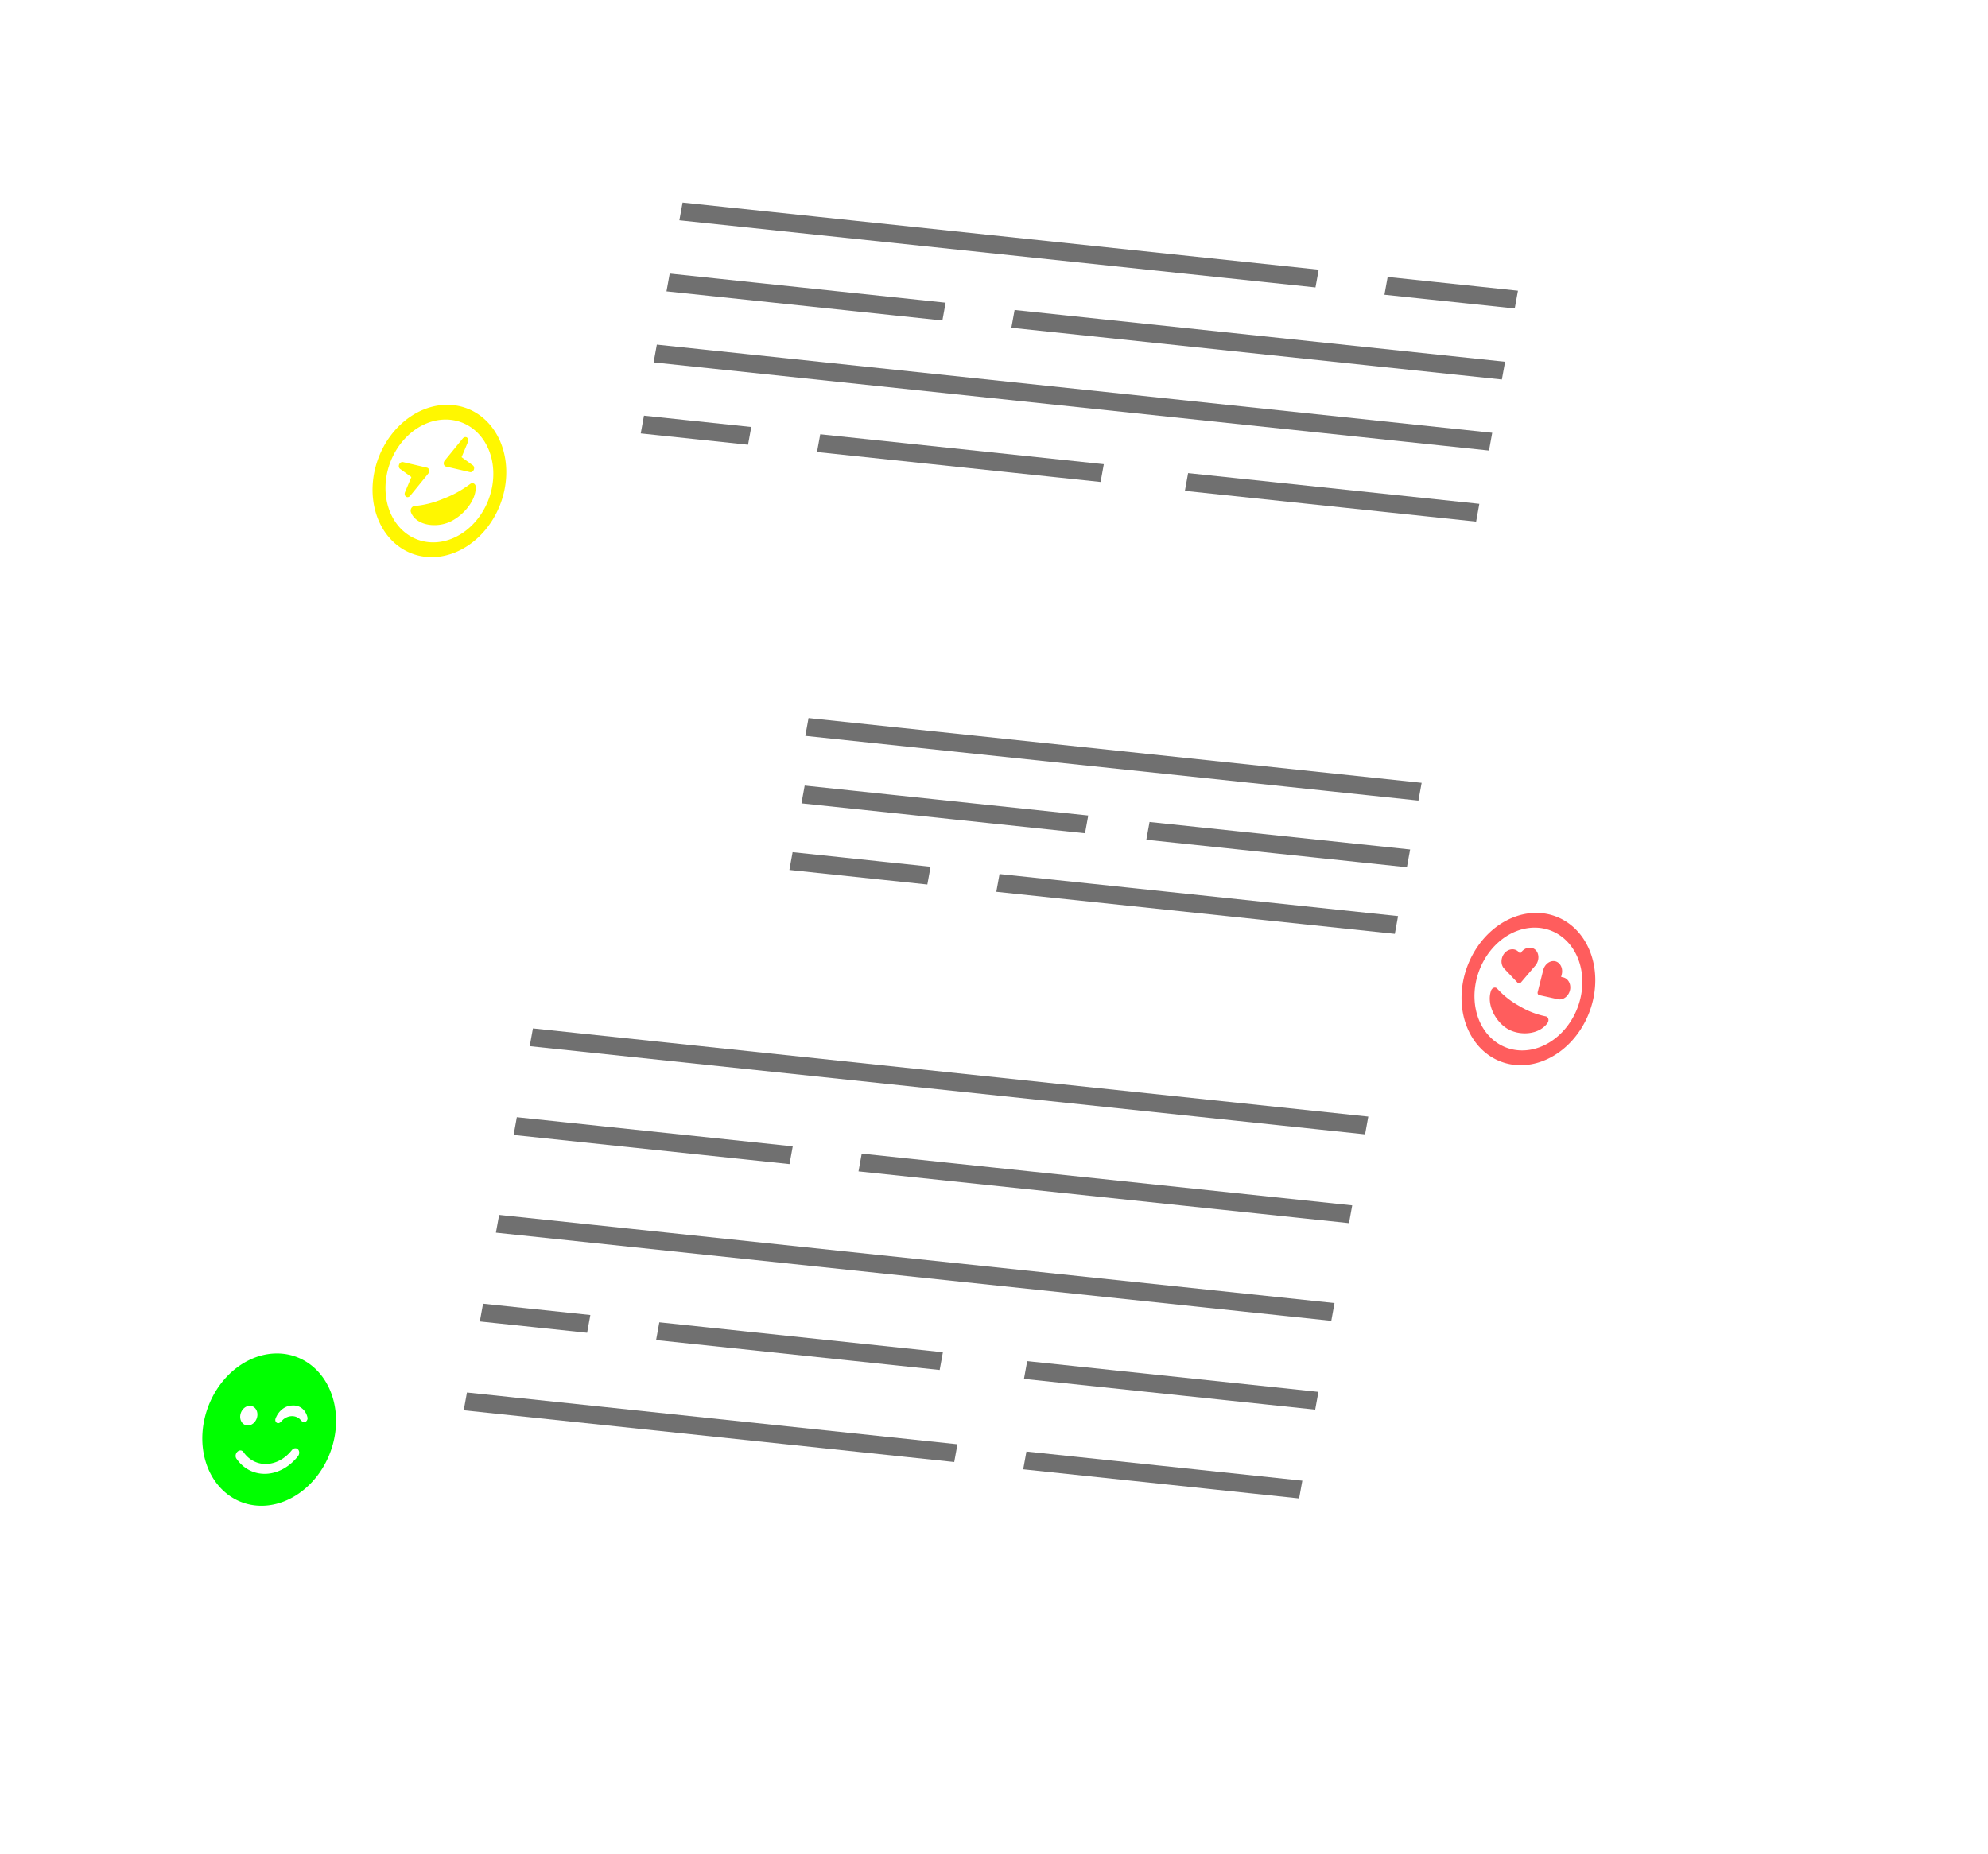<svg xmlns="http://www.w3.org/2000/svg" xmlns:xlink="http://www.w3.org/1999/xlink" width="218.67" height="204" viewBox="0 0 218.67 204"><defs><filter id="a" x="54.775" y="12.298" width="149.362" height="85.883" filterUnits="userSpaceOnUse"><feOffset dx="22" dy="24" input="SourceAlpha"/><feGaussianBlur result="b"/><feFlood flood-opacity="0.161"/><feComposite operator="in" in2="b"/><feComposite in="SourceGraphic"/></filter><filter id="c" x="78.798" y="71.996" width="115.563" height="62.133" filterUnits="userSpaceOnUse"><feOffset dx="22" dy="24" input="SourceAlpha"/><feGaussianBlur result="d"/><feFlood flood-opacity="0.161"/><feComposite operator="in" in2="d"/><feComposite in="SourceGraphic"/></filter><filter id="e" x="35.698" y="104.186" width="152.072" height="96.716" filterUnits="userSpaceOnUse"><feOffset dx="22" dy="24" input="SourceAlpha"/><feGaussianBlur result="f"/><feFlood flood-opacity="0.161"/><feComposite operator="in" in2="f"/><feComposite in="SourceGraphic"/></filter><clipPath id="h"><rect width="218.67" height="204"/></clipPath></defs><g id="g" clip-path="url(#h)"><rect width="218.67" height="204" fill="rgba(255,255,255,0)"/><g transform="matrix(0.843, 0.089, -0.177, 0.977, 46.131, 11.261)"><g transform="translate(-162.979 -46)"><g transform="matrix(1.16, -0.11, 0.21, 1, 106.93, 39.56)" filter="url(#a)"><path d="M12,0H123a12,12,0,0,1,12,12V31a12,12,0,0,1-12,12l-127.771.153C-11.4,43.153,0,37.627,0,31V12A12,12,0,0,1,12,0Z" transform="matrix(0.84, 0.09, -0.18, 0.98, 65.55, 13.3)" fill="#fff"/></g><g transform="translate(199 54)" fill="none" stroke="#707070" stroke-width="1"><rect width="83" height="2" stroke="none"/><rect x="0.5" y="0.5" width="82" height="1" fill="none"/></g><g transform="translate(199 62)" fill="none" stroke="#707070" stroke-width="1"><rect width="36" height="2" stroke="none"/><rect x="0.5" y="0.5" width="35" height="1" fill="none"/></g><g transform="translate(244 62)" fill="none" stroke="#707070" stroke-width="1"><rect width="64" height="2" stroke="none"/><rect x="0.5" y="0.5" width="63" height="1" fill="none"/></g><g transform="translate(199 70)" fill="none" stroke="#707070" stroke-width="1"><rect width="109" height="2" stroke="none"/><rect x="0.5" y="0.5" width="108" height="1" fill="none"/></g><g transform="translate(199 78)" fill="none" stroke="#707070" stroke-width="1"><rect width="14" height="2" stroke="none"/><rect x="0.5" y="0.5" width="13" height="1" fill="none"/></g><g transform="translate(222 78)" fill="none" stroke="#707070" stroke-width="1"><rect width="37" height="2" stroke="none"/><rect x="0.5" y="0.5" width="36" height="1" fill="none"/></g><g transform="translate(270 78)" fill="none" stroke="#707070" stroke-width="1"><rect width="38" height="2" stroke="none"/><rect x="0.5" y="0.5" width="37" height="1" fill="none"/></g><g transform="translate(291 54)" fill="none" stroke="#707070" stroke-width="1"><rect width="17" height="2" stroke="none"/><rect x="0.5" y="0.5" width="16" height="1" fill="none"/></g></g><g transform="translate(16.179 43)"><g transform="matrix(1.16, -0.11, 0.21, 1, -72.23, -49.44)" filter="url(#c)"><path d="M81.458,0H1.772A8.439,8.439,0,0,0-6.842,8.252V21.319a8.439,8.439,0,0,0,8.615,8.252l91.726.105c4.758,0-3.425-3.8-3.425-8.358V8.252A8.439,8.439,0,0,0,81.458,0Z" transform="matrix(0.84, 0.09, -0.18, 0.98, 89.31, 72.03)" fill="#fff"/></g><g transform="translate(13 32)"><g transform="translate(81 -4)" fill="none" stroke="#707070" stroke-width="1"><rect width="34" height="2" stroke="none"/><rect x="0.5" y="0.5" width="33" height="1" fill="none"/></g><g transform="translate(36 -4)" fill="none" stroke="#707070" stroke-width="1"><rect width="37" height="2" stroke="none"/><rect x="0.5" y="0.5" width="36" height="1" fill="none"/></g></g><g transform="translate(13 39.5)"><g transform="translate(63 -4)" fill="none" stroke="#707070" stroke-width="1"><rect width="52" height="2" stroke="none"/><rect x="0.5" y="0.5" width="51" height="1" fill="none"/></g><g transform="translate(36 -4)" fill="none" stroke="#707070" stroke-width="1"><rect width="18" height="2" stroke="none"/><rect x="0.5" y="0.5" width="17" height="1" fill="none"/></g></g><g transform="translate(47.929 20.5)" fill="none" stroke="#707070" stroke-width="1"><rect width="80" height="2" stroke="none"/><rect x="0.5" y="0.5" width="79" height="1" fill="none"/></g></g><g transform="translate(-162.979 48)"><g transform="matrix(1.16, -0.11, 0.21, 1, 106.93, -54.44)" filter="url(#e)"><path d="M12,0H123c6.627,0,12,7.023,12,15.686V40.521c0,8.663-5.373,15.686-12,15.686l-127.771.2C-11.4,56.406,0,49.184,0,40.521V15.686C0,7.023,5.373,0,12,0Z" transform="matrix(0.84, 0.09, -0.18, 0.98, 48.92, 105.15)" fill="#fff"/></g><g transform="translate(199 63)" fill="none" stroke="#707070" stroke-width="1"><rect width="36" height="2" stroke="none"/><rect x="0.5" y="0.5" width="35" height="1" fill="none"/></g><g transform="translate(272 94)" fill="none" stroke="#707070" stroke-width="1"><rect width="36" height="2" stroke="none"/><rect x="0.5" y="0.5" width="35" height="1" fill="none"/></g><g transform="translate(244 63)" fill="none" stroke="#707070" stroke-width="1"><rect width="64" height="2" stroke="none"/><rect x="0.5" y="0.5" width="63" height="1" fill="none"/></g><g transform="translate(199 94)" fill="none" stroke="#707070" stroke-width="1"><rect width="64" height="2" stroke="none"/><rect x="0.5" y="0.5" width="63" height="1" fill="none"/></g><g transform="translate(199 74)" fill="none" stroke="#707070" stroke-width="1"><rect width="109" height="2" stroke="none"/><rect x="0.5" y="0.5" width="108" height="1" fill="none"/></g><g transform="translate(199 53)" fill="none" stroke="#707070" stroke-width="1"><rect width="109" height="2" stroke="none"/><rect x="0.5" y="0.5" width="108" height="1" fill="none"/></g><g transform="translate(199 84)" fill="none" stroke="#707070" stroke-width="1"><rect width="14" height="2" stroke="none"/><rect x="0.5" y="0.5" width="13" height="1" fill="none"/></g><g transform="translate(222 84)" fill="none" stroke="#707070" stroke-width="1"><rect width="37" height="2" stroke="none"/><rect x="0.5" y="0.5" width="36" height="1" fill="none"/></g><g transform="translate(270 84)" fill="none" stroke="#707070" stroke-width="1"><rect width="38" height="2" stroke="none"/><rect x="0.5" y="0.5" width="37" height="1" fill="none"/></g></g><path d="M8.539,8a8.539,8.539,0,1,0,8.539,8.539A8.537,8.537,0,0,0,8.539,8Zm0,15.424a6.886,6.886,0,1,1,6.886-6.886A6.893,6.893,0,0,1,8.539,23.424Zm3.636-5.213a12.779,12.779,0,0,1-3.636.451A12.8,12.8,0,0,1,4.9,18.212a.473.473,0,0,0-.609.527c.272,1.622,2.455,2.754,4.245,2.754s3.97-1.133,4.245-2.754A.474.474,0,0,0,12.174,18.212Zm-8.081-1.4a.412.412,0,0,0,.527.086l2.754-1.653a.415.415,0,0,0,0-.709L4.62,12.879a.414.414,0,0,0-.53.62l1.157,1.388L4.09,16.273A.412.412,0,0,0,4.094,16.807Zm8.363.086a.414.414,0,0,0,.53-.62L11.83,14.886,12.987,13.5a.412.412,0,0,0,0-.534.42.42,0,0,0-.527-.086L9.7,14.531a.415.415,0,0,0,0,.709l2.754,1.653Z" transform="translate(-3.381 30.22) rotate(-25)" fill="#fff700"/><path d="M12.176,18.214a12.781,12.781,0,0,1-3.636.451A12.8,12.8,0,0,1,4.9,18.214a.473.473,0,0,0-.61.527C4.566,20.366,6.749,21.5,8.54,21.5s3.97-1.133,4.246-2.755A.474.474,0,0,0,12.176,18.214ZM6.915,16.53a.3.3,0,0,0,.362-.207l.668-2.407a1.218,1.218,0,0,0-.992-1.532,1.308,1.308,0,0,0-1.429.961l-.069.244-.244-.065a1.3,1.3,0,0,0-1.546.758A1.221,1.221,0,0,0,4.5,15.906l2.417.623Zm6.5-2.249a1.306,1.306,0,0,0-1.546-.758l-.244.065-.069-.244a1.3,1.3,0,0,0-1.429-.961,1.218,1.218,0,0,0-.992,1.532L9.8,16.323a.3.3,0,0,0,.362.207l2.417-.627a1.217,1.217,0,0,0,.833-1.622ZM8.54,8a8.54,8.54,0,1,0,8.54,8.54A8.539,8.539,0,0,0,8.54,8Zm0,15.427a6.887,6.887,0,1,1,6.887-6.887A6.894,6.894,0,0,1,8.54,23.427Z" transform="translate(160.193 66.577) rotate(20)" fill="#ff5d5d"/><path d="M0,16.54A8.54,8.54,0,1,0,8.54,8,8.539,8.539,0,0,0,0,16.54Zm6.887-1.653a1.1,1.1,0,1,1-1.1-1.1A1.1,1.1,0,0,1,6.887,14.887Zm5.458.568a1.788,1.788,0,0,0-2.1,0l-.327.293a.413.413,0,0,1-.682-.372,2.071,2.071,0,0,1,2.063-1.45,2.071,2.071,0,0,1,2.063,1.45.413.413,0,0,1-.682.372ZM5.434,18.944a4.046,4.046,0,0,0,6.212,0,.551.551,0,0,1,.847.706,5.147,5.147,0,0,1-7.906,0,.55.55,0,0,1,.847-.7Z" transform="translate(1.069 133.03) rotate(-7)" fill="lime"/></g></g></svg>
